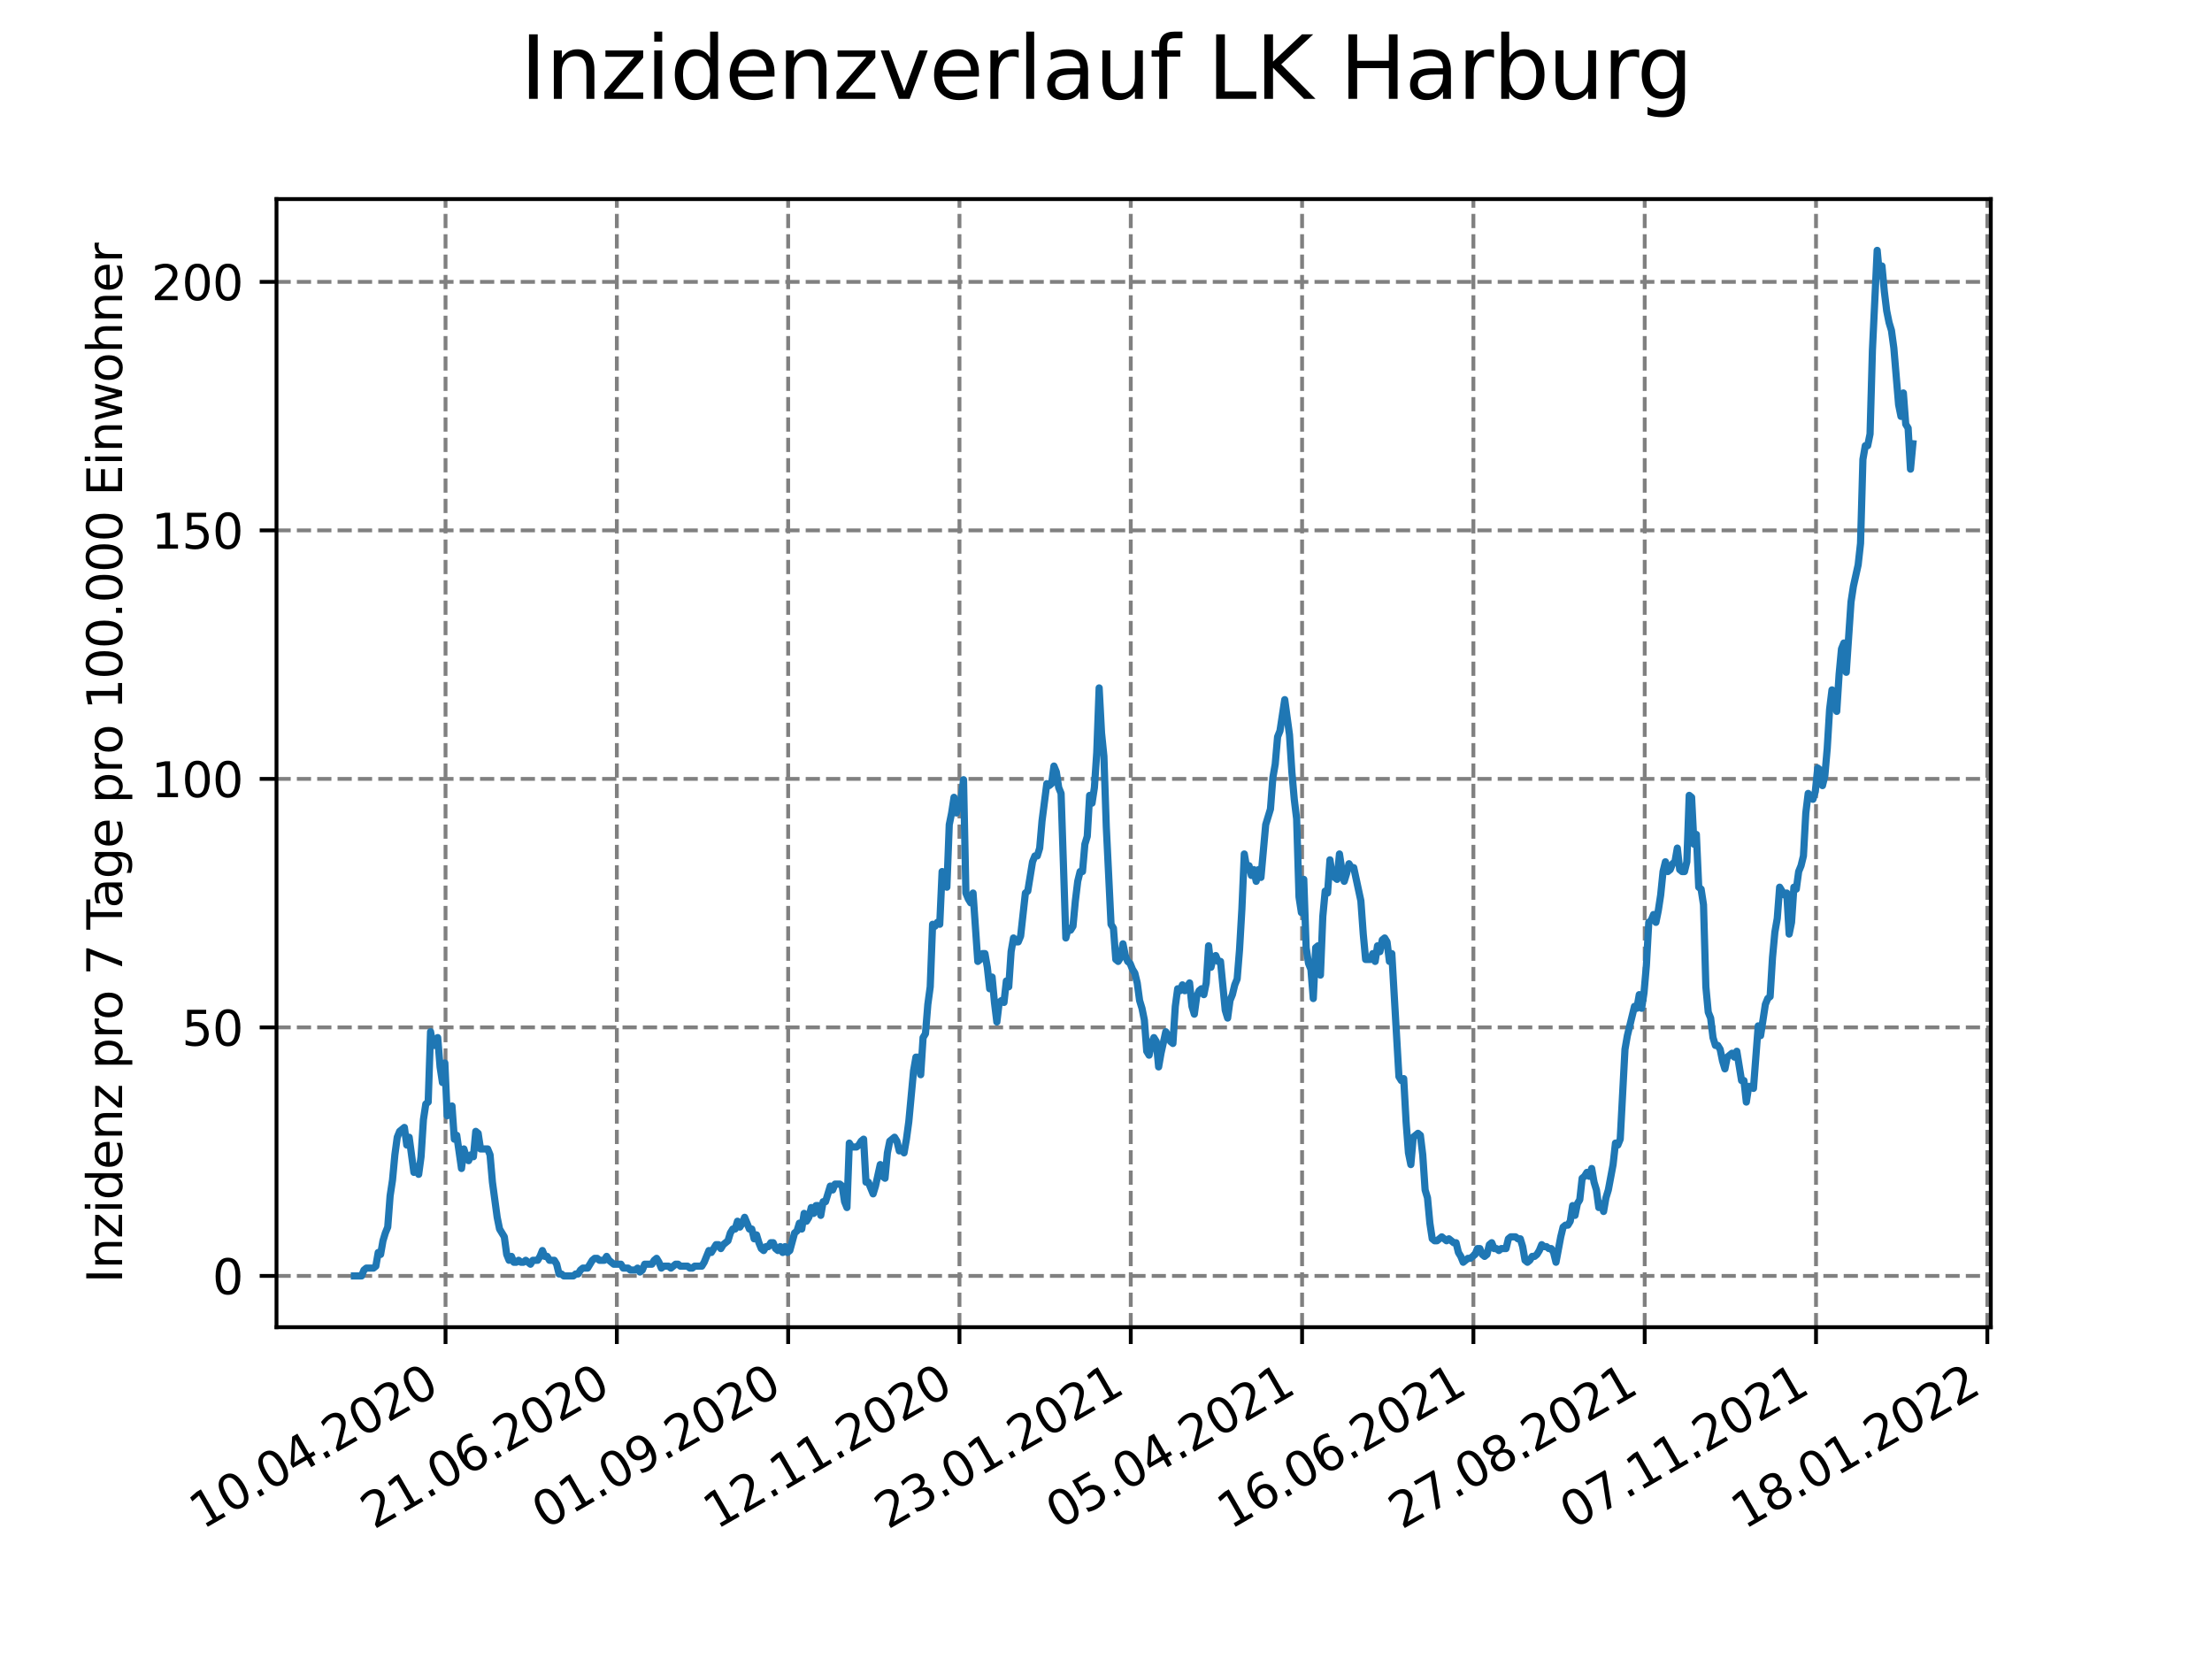 <?xml version="1.0" encoding="utf-8" standalone="no"?>
<!DOCTYPE svg PUBLIC "-//W3C//DTD SVG 1.1//EN"
  "http://www.w3.org/Graphics/SVG/1.1/DTD/svg11.dtd">
<svg xmlns:xlink="http://www.w3.org/1999/xlink" width="460.8pt" height="345.6pt" viewBox="0 0 460.8 345.6" xmlns="http://www.w3.org/2000/svg" version="1.1">
 <defs>
  <style type="text/css">*{stroke-linejoin: round; stroke-linecap: butt}</style>
 </defs>
 <g id="figure_1">
  <g id="patch_1">
   <path d="M 0 345.6 
L 460.8 345.6 
L 460.8 0 
L 0 0 
z
" style="fill: #ffffff"/>
  </g>
  <g id="axes_1">
   <g id="patch_2">
    <path d="M 57.6 276.48 
L 414.72 276.48 
L 414.72 41.472 
L 57.6 41.472 
z
" style="fill: #ffffff"/>
   </g>
   <g id="matplotlib.axis_1">
    <g id="xtick_1">
     <g id="line2d_1">
      <path d="M 92.812 276.48 
L 92.812 41.472 
" clip-path="url(#p58eac30100)" style="fill: none; stroke-dasharray: 2.96,1.28; stroke-dashoffset: 0; stroke: #808080; stroke-width: 0.8"/>
     </g>
     <g id="line2d_2">
      <defs>
       <path id="m86fe690534" d="M 0 0 
L 0 3.5 
" style="stroke: #000000; stroke-width: 0.8"/>
      </defs>
      <g>
       <use xlink:href="#m86fe690534" x="92.812" y="276.48" style="stroke: #000000; stroke-width: 0.8"/>
      </g>
     </g>
     <g id="text_1">
      <!-- 10.04.2020 -->
      <g transform="translate(42.187 318.689)rotate(-30)scale(0.1 -0.1)">
       <defs>
        <path id="DejaVuSans-31" d="M 794 531 
L 1825 531 
L 1825 4091 
L 703 3866 
L 703 4441 
L 1819 4666 
L 2450 4666 
L 2450 531 
L 3481 531 
L 3481 0 
L 794 0 
L 794 531 
z
" transform="scale(0.016)"/>
        <path id="DejaVuSans-30" d="M 2034 4250 
Q 1547 4250 1301 3770 
Q 1056 3291 1056 2328 
Q 1056 1369 1301 889 
Q 1547 409 2034 409 
Q 2525 409 2770 889 
Q 3016 1369 3016 2328 
Q 3016 3291 2770 3770 
Q 2525 4250 2034 4250 
z
M 2034 4750 
Q 2819 4750 3233 4129 
Q 3647 3509 3647 2328 
Q 3647 1150 3233 529 
Q 2819 -91 2034 -91 
Q 1250 -91 836 529 
Q 422 1150 422 2328 
Q 422 3509 836 4129 
Q 1250 4750 2034 4750 
z
" transform="scale(0.016)"/>
        <path id="DejaVuSans-2e" d="M 684 794 
L 1344 794 
L 1344 0 
L 684 0 
L 684 794 
z
" transform="scale(0.016)"/>
        <path id="DejaVuSans-34" d="M 2419 4116 
L 825 1625 
L 2419 1625 
L 2419 4116 
z
M 2253 4666 
L 3047 4666 
L 3047 1625 
L 3713 1625 
L 3713 1100 
L 3047 1100 
L 3047 0 
L 2419 0 
L 2419 1100 
L 313 1100 
L 313 1709 
L 2253 4666 
z
" transform="scale(0.016)"/>
        <path id="DejaVuSans-32" d="M 1228 531 
L 3431 531 
L 3431 0 
L 469 0 
L 469 531 
Q 828 903 1448 1529 
Q 2069 2156 2228 2338 
Q 2531 2678 2651 2914 
Q 2772 3150 2772 3378 
Q 2772 3750 2511 3984 
Q 2250 4219 1831 4219 
Q 1534 4219 1204 4116 
Q 875 4013 500 3803 
L 500 4441 
Q 881 4594 1212 4672 
Q 1544 4750 1819 4750 
Q 2544 4750 2975 4387 
Q 3406 4025 3406 3419 
Q 3406 3131 3298 2873 
Q 3191 2616 2906 2266 
Q 2828 2175 2409 1742 
Q 1991 1309 1228 531 
z
" transform="scale(0.016)"/>
       </defs>
       <use xlink:href="#DejaVuSans-31"/>
       <use xlink:href="#DejaVuSans-30" x="63.623"/>
       <use xlink:href="#DejaVuSans-2e" x="127.246"/>
       <use xlink:href="#DejaVuSans-30" x="159.033"/>
       <use xlink:href="#DejaVuSans-34" x="222.656"/>
       <use xlink:href="#DejaVuSans-2e" x="286.279"/>
       <use xlink:href="#DejaVuSans-32" x="318.066"/>
       <use xlink:href="#DejaVuSans-30" x="381.689"/>
       <use xlink:href="#DejaVuSans-32" x="445.312"/>
       <use xlink:href="#DejaVuSans-30" x="508.936"/>
      </g>
     </g>
    </g>
    <g id="xtick_2">
     <g id="line2d_3">
      <path d="M 128.499 276.48 
L 128.499 41.472 
" clip-path="url(#p58eac30100)" style="fill: none; stroke-dasharray: 2.96,1.28; stroke-dashoffset: 0; stroke: #808080; stroke-width: 0.8"/>
     </g>
     <g id="line2d_4">
      <g>
       <use xlink:href="#m86fe690534" x="128.499" y="276.48" style="stroke: #000000; stroke-width: 0.8"/>
      </g>
     </g>
     <g id="text_2">
      <!-- 21.06.2020 -->
      <g transform="translate(77.874 318.689)rotate(-30)scale(0.1 -0.1)">
       <defs>
        <path id="DejaVuSans-36" d="M 2113 2584 
Q 1688 2584 1439 2293 
Q 1191 2003 1191 1497 
Q 1191 994 1439 701 
Q 1688 409 2113 409 
Q 2538 409 2786 701 
Q 3034 994 3034 1497 
Q 3034 2003 2786 2293 
Q 2538 2584 2113 2584 
z
M 3366 4563 
L 3366 3988 
Q 3128 4100 2886 4159 
Q 2644 4219 2406 4219 
Q 1781 4219 1451 3797 
Q 1122 3375 1075 2522 
Q 1259 2794 1537 2939 
Q 1816 3084 2150 3084 
Q 2853 3084 3261 2657 
Q 3669 2231 3669 1497 
Q 3669 778 3244 343 
Q 2819 -91 2113 -91 
Q 1303 -91 875 529 
Q 447 1150 447 2328 
Q 447 3434 972 4092 
Q 1497 4750 2381 4750 
Q 2619 4750 2861 4703 
Q 3103 4656 3366 4563 
z
" transform="scale(0.016)"/>
       </defs>
       <use xlink:href="#DejaVuSans-32"/>
       <use xlink:href="#DejaVuSans-31" x="63.623"/>
       <use xlink:href="#DejaVuSans-2e" x="127.246"/>
       <use xlink:href="#DejaVuSans-30" x="159.033"/>
       <use xlink:href="#DejaVuSans-36" x="222.656"/>
       <use xlink:href="#DejaVuSans-2e" x="286.279"/>
       <use xlink:href="#DejaVuSans-32" x="318.066"/>
       <use xlink:href="#DejaVuSans-30" x="381.689"/>
       <use xlink:href="#DejaVuSans-32" x="445.312"/>
       <use xlink:href="#DejaVuSans-30" x="508.936"/>
      </g>
     </g>
    </g>
    <g id="xtick_3">
     <g id="line2d_5">
      <path d="M 164.187 276.48 
L 164.187 41.472 
" clip-path="url(#p58eac30100)" style="fill: none; stroke-dasharray: 2.96,1.28; stroke-dashoffset: 0; stroke: #808080; stroke-width: 0.8"/>
     </g>
     <g id="line2d_6">
      <g>
       <use xlink:href="#m86fe690534" x="164.187" y="276.48" style="stroke: #000000; stroke-width: 0.8"/>
      </g>
     </g>
     <g id="text_3">
      <!-- 01.09.2020 -->
      <g transform="translate(113.561 318.689)rotate(-30)scale(0.1 -0.1)">
       <defs>
        <path id="DejaVuSans-39" d="M 703 97 
L 703 672 
Q 941 559 1184 500 
Q 1428 441 1663 441 
Q 2288 441 2617 861 
Q 2947 1281 2994 2138 
Q 2813 1869 2534 1725 
Q 2256 1581 1919 1581 
Q 1219 1581 811 2004 
Q 403 2428 403 3163 
Q 403 3881 828 4315 
Q 1253 4750 1959 4750 
Q 2769 4750 3195 4129 
Q 3622 3509 3622 2328 
Q 3622 1225 3098 567 
Q 2575 -91 1691 -91 
Q 1453 -91 1209 -44 
Q 966 3 703 97 
z
M 1959 2075 
Q 2384 2075 2632 2365 
Q 2881 2656 2881 3163 
Q 2881 3666 2632 3958 
Q 2384 4250 1959 4250 
Q 1534 4250 1286 3958 
Q 1038 3666 1038 3163 
Q 1038 2656 1286 2365 
Q 1534 2075 1959 2075 
z
" transform="scale(0.016)"/>
       </defs>
       <use xlink:href="#DejaVuSans-30"/>
       <use xlink:href="#DejaVuSans-31" x="63.623"/>
       <use xlink:href="#DejaVuSans-2e" x="127.246"/>
       <use xlink:href="#DejaVuSans-30" x="159.033"/>
       <use xlink:href="#DejaVuSans-39" x="222.656"/>
       <use xlink:href="#DejaVuSans-2e" x="286.279"/>
       <use xlink:href="#DejaVuSans-32" x="318.066"/>
       <use xlink:href="#DejaVuSans-30" x="381.689"/>
       <use xlink:href="#DejaVuSans-32" x="445.312"/>
       <use xlink:href="#DejaVuSans-30" x="508.936"/>
      </g>
     </g>
    </g>
    <g id="xtick_4">
     <g id="line2d_7">
      <path d="M 199.874 276.48 
L 199.874 41.472 
" clip-path="url(#p58eac30100)" style="fill: none; stroke-dasharray: 2.96,1.28; stroke-dashoffset: 0; stroke: #808080; stroke-width: 0.8"/>
     </g>
     <g id="line2d_8">
      <g>
       <use xlink:href="#m86fe690534" x="199.874" y="276.48" style="stroke: #000000; stroke-width: 0.8"/>
      </g>
     </g>
     <g id="text_4">
      <!-- 12.11.2020 -->
      <g transform="translate(149.249 318.689)rotate(-30)scale(0.1 -0.1)">
       <use xlink:href="#DejaVuSans-31"/>
       <use xlink:href="#DejaVuSans-32" x="63.623"/>
       <use xlink:href="#DejaVuSans-2e" x="127.246"/>
       <use xlink:href="#DejaVuSans-31" x="159.033"/>
       <use xlink:href="#DejaVuSans-31" x="222.656"/>
       <use xlink:href="#DejaVuSans-2e" x="286.279"/>
       <use xlink:href="#DejaVuSans-32" x="318.066"/>
       <use xlink:href="#DejaVuSans-30" x="381.689"/>
       <use xlink:href="#DejaVuSans-32" x="445.312"/>
       <use xlink:href="#DejaVuSans-30" x="508.936"/>
      </g>
     </g>
    </g>
    <g id="xtick_5">
     <g id="line2d_9">
      <path d="M 235.561 276.48 
L 235.561 41.472 
" clip-path="url(#p58eac30100)" style="fill: none; stroke-dasharray: 2.96,1.28; stroke-dashoffset: 0; stroke: #808080; stroke-width: 0.8"/>
     </g>
     <g id="line2d_10">
      <g>
       <use xlink:href="#m86fe690534" x="235.561" y="276.48" style="stroke: #000000; stroke-width: 0.8"/>
      </g>
     </g>
     <g id="text_5">
      <!-- 23.01.2021 -->
      <g transform="translate(184.936 318.689)rotate(-30)scale(0.1 -0.1)">
       <defs>
        <path id="DejaVuSans-33" d="M 2597 2516 
Q 3050 2419 3304 2112 
Q 3559 1806 3559 1356 
Q 3559 666 3084 287 
Q 2609 -91 1734 -91 
Q 1441 -91 1130 -33 
Q 819 25 488 141 
L 488 750 
Q 750 597 1062 519 
Q 1375 441 1716 441 
Q 2309 441 2620 675 
Q 2931 909 2931 1356 
Q 2931 1769 2642 2001 
Q 2353 2234 1838 2234 
L 1294 2234 
L 1294 2753 
L 1863 2753 
Q 2328 2753 2575 2939 
Q 2822 3125 2822 3475 
Q 2822 3834 2567 4026 
Q 2313 4219 1838 4219 
Q 1578 4219 1281 4162 
Q 984 4106 628 3988 
L 628 4550 
Q 988 4650 1302 4700 
Q 1616 4750 1894 4750 
Q 2613 4750 3031 4423 
Q 3450 4097 3450 3541 
Q 3450 3153 3228 2886 
Q 3006 2619 2597 2516 
z
" transform="scale(0.016)"/>
       </defs>
       <use xlink:href="#DejaVuSans-32"/>
       <use xlink:href="#DejaVuSans-33" x="63.623"/>
       <use xlink:href="#DejaVuSans-2e" x="127.246"/>
       <use xlink:href="#DejaVuSans-30" x="159.033"/>
       <use xlink:href="#DejaVuSans-31" x="222.656"/>
       <use xlink:href="#DejaVuSans-2e" x="286.279"/>
       <use xlink:href="#DejaVuSans-32" x="318.066"/>
       <use xlink:href="#DejaVuSans-30" x="381.689"/>
       <use xlink:href="#DejaVuSans-32" x="445.312"/>
       <use xlink:href="#DejaVuSans-31" x="508.936"/>
      </g>
     </g>
    </g>
    <g id="xtick_6">
     <g id="line2d_11">
      <path d="M 271.248 276.48 
L 271.248 41.472 
" clip-path="url(#p58eac30100)" style="fill: none; stroke-dasharray: 2.96,1.28; stroke-dashoffset: 0; stroke: #808080; stroke-width: 0.8"/>
     </g>
     <g id="line2d_12">
      <g>
       <use xlink:href="#m86fe690534" x="271.248" y="276.48" style="stroke: #000000; stroke-width: 0.8"/>
      </g>
     </g>
     <g id="text_6">
      <!-- 05.04.2021 -->
      <g transform="translate(220.623 318.689)rotate(-30)scale(0.1 -0.1)">
       <defs>
        <path id="DejaVuSans-35" d="M 691 4666 
L 3169 4666 
L 3169 4134 
L 1269 4134 
L 1269 2991 
Q 1406 3038 1543 3061 
Q 1681 3084 1819 3084 
Q 2600 3084 3056 2656 
Q 3513 2228 3513 1497 
Q 3513 744 3044 326 
Q 2575 -91 1722 -91 
Q 1428 -91 1123 -41 
Q 819 9 494 109 
L 494 744 
Q 775 591 1075 516 
Q 1375 441 1709 441 
Q 2250 441 2565 725 
Q 2881 1009 2881 1497 
Q 2881 1984 2565 2268 
Q 2250 2553 1709 2553 
Q 1456 2553 1204 2497 
Q 953 2441 691 2322 
L 691 4666 
z
" transform="scale(0.016)"/>
       </defs>
       <use xlink:href="#DejaVuSans-30"/>
       <use xlink:href="#DejaVuSans-35" x="63.623"/>
       <use xlink:href="#DejaVuSans-2e" x="127.246"/>
       <use xlink:href="#DejaVuSans-30" x="159.033"/>
       <use xlink:href="#DejaVuSans-34" x="222.656"/>
       <use xlink:href="#DejaVuSans-2e" x="286.279"/>
       <use xlink:href="#DejaVuSans-32" x="318.066"/>
       <use xlink:href="#DejaVuSans-30" x="381.689"/>
       <use xlink:href="#DejaVuSans-32" x="445.312"/>
       <use xlink:href="#DejaVuSans-31" x="508.936"/>
      </g>
     </g>
    </g>
    <g id="xtick_7">
     <g id="line2d_13">
      <path d="M 306.936 276.48 
L 306.936 41.472 
" clip-path="url(#p58eac30100)" style="fill: none; stroke-dasharray: 2.96,1.28; stroke-dashoffset: 0; stroke: #808080; stroke-width: 0.8"/>
     </g>
     <g id="line2d_14">
      <g>
       <use xlink:href="#m86fe690534" x="306.936" y="276.48" style="stroke: #000000; stroke-width: 0.8"/>
      </g>
     </g>
     <g id="text_7">
      <!-- 16.06.2021 -->
      <g transform="translate(256.31 318.689)rotate(-30)scale(0.1 -0.1)">
       <use xlink:href="#DejaVuSans-31"/>
       <use xlink:href="#DejaVuSans-36" x="63.623"/>
       <use xlink:href="#DejaVuSans-2e" x="127.246"/>
       <use xlink:href="#DejaVuSans-30" x="159.033"/>
       <use xlink:href="#DejaVuSans-36" x="222.656"/>
       <use xlink:href="#DejaVuSans-2e" x="286.279"/>
       <use xlink:href="#DejaVuSans-32" x="318.066"/>
       <use xlink:href="#DejaVuSans-30" x="381.689"/>
       <use xlink:href="#DejaVuSans-32" x="445.312"/>
       <use xlink:href="#DejaVuSans-31" x="508.936"/>
      </g>
     </g>
    </g>
    <g id="xtick_8">
     <g id="line2d_15">
      <path d="M 342.623 276.48 
L 342.623 41.472 
" clip-path="url(#p58eac30100)" style="fill: none; stroke-dasharray: 2.96,1.28; stroke-dashoffset: 0; stroke: #808080; stroke-width: 0.8"/>
     </g>
     <g id="line2d_16">
      <g>
       <use xlink:href="#m86fe690534" x="342.623" y="276.48" style="stroke: #000000; stroke-width: 0.8"/>
      </g>
     </g>
     <g id="text_8">
      <!-- 27.08.2021 -->
      <g transform="translate(291.998 318.689)rotate(-30)scale(0.1 -0.1)">
       <defs>
        <path id="DejaVuSans-37" d="M 525 4666 
L 3525 4666 
L 3525 4397 
L 1831 0 
L 1172 0 
L 2766 4134 
L 525 4134 
L 525 4666 
z
" transform="scale(0.016)"/>
        <path id="DejaVuSans-38" d="M 2034 2216 
Q 1584 2216 1326 1975 
Q 1069 1734 1069 1313 
Q 1069 891 1326 650 
Q 1584 409 2034 409 
Q 2484 409 2743 651 
Q 3003 894 3003 1313 
Q 3003 1734 2745 1975 
Q 2488 2216 2034 2216 
z
M 1403 2484 
Q 997 2584 770 2862 
Q 544 3141 544 3541 
Q 544 4100 942 4425 
Q 1341 4750 2034 4750 
Q 2731 4750 3128 4425 
Q 3525 4100 3525 3541 
Q 3525 3141 3298 2862 
Q 3072 2584 2669 2484 
Q 3125 2378 3379 2068 
Q 3634 1759 3634 1313 
Q 3634 634 3220 271 
Q 2806 -91 2034 -91 
Q 1263 -91 848 271 
Q 434 634 434 1313 
Q 434 1759 690 2068 
Q 947 2378 1403 2484 
z
M 1172 3481 
Q 1172 3119 1398 2916 
Q 1625 2713 2034 2713 
Q 2441 2713 2670 2916 
Q 2900 3119 2900 3481 
Q 2900 3844 2670 4047 
Q 2441 4250 2034 4250 
Q 1625 4250 1398 4047 
Q 1172 3844 1172 3481 
z
" transform="scale(0.016)"/>
       </defs>
       <use xlink:href="#DejaVuSans-32"/>
       <use xlink:href="#DejaVuSans-37" x="63.623"/>
       <use xlink:href="#DejaVuSans-2e" x="127.246"/>
       <use xlink:href="#DejaVuSans-30" x="159.033"/>
       <use xlink:href="#DejaVuSans-38" x="222.656"/>
       <use xlink:href="#DejaVuSans-2e" x="286.279"/>
       <use xlink:href="#DejaVuSans-32" x="318.066"/>
       <use xlink:href="#DejaVuSans-30" x="381.689"/>
       <use xlink:href="#DejaVuSans-32" x="445.312"/>
       <use xlink:href="#DejaVuSans-31" x="508.936"/>
      </g>
     </g>
    </g>
    <g id="xtick_9">
     <g id="line2d_17">
      <path d="M 378.31 276.48 
L 378.31 41.472 
" clip-path="url(#p58eac30100)" style="fill: none; stroke-dasharray: 2.96,1.28; stroke-dashoffset: 0; stroke: #808080; stroke-width: 0.8"/>
     </g>
     <g id="line2d_18">
      <g>
       <use xlink:href="#m86fe690534" x="378.31" y="276.48" style="stroke: #000000; stroke-width: 0.8"/>
      </g>
     </g>
     <g id="text_9">
      <!-- 07.11.2021 -->
      <g transform="translate(327.685 318.689)rotate(-30)scale(0.1 -0.1)">
       <use xlink:href="#DejaVuSans-30"/>
       <use xlink:href="#DejaVuSans-37" x="63.623"/>
       <use xlink:href="#DejaVuSans-2e" x="127.246"/>
       <use xlink:href="#DejaVuSans-31" x="159.033"/>
       <use xlink:href="#DejaVuSans-31" x="222.656"/>
       <use xlink:href="#DejaVuSans-2e" x="286.279"/>
       <use xlink:href="#DejaVuSans-32" x="318.066"/>
       <use xlink:href="#DejaVuSans-30" x="381.689"/>
       <use xlink:href="#DejaVuSans-32" x="445.312"/>
       <use xlink:href="#DejaVuSans-31" x="508.936"/>
      </g>
     </g>
    </g>
    <g id="xtick_10">
     <g id="line2d_19">
      <path d="M 413.997 276.48 
L 413.997 41.472 
" clip-path="url(#p58eac30100)" style="fill: none; stroke-dasharray: 2.96,1.28; stroke-dashoffset: 0; stroke: #808080; stroke-width: 0.8"/>
     </g>
     <g id="line2d_20">
      <g>
       <use xlink:href="#m86fe690534" x="413.997" y="276.48" style="stroke: #000000; stroke-width: 0.8"/>
      </g>
     </g>
     <g id="text_10">
      <!-- 18.01.2022 -->
      <g transform="translate(363.372 318.689)rotate(-30)scale(0.1 -0.1)">
       <use xlink:href="#DejaVuSans-31"/>
       <use xlink:href="#DejaVuSans-38" x="63.623"/>
       <use xlink:href="#DejaVuSans-2e" x="127.246"/>
       <use xlink:href="#DejaVuSans-30" x="159.033"/>
       <use xlink:href="#DejaVuSans-31" x="222.656"/>
       <use xlink:href="#DejaVuSans-2e" x="286.279"/>
       <use xlink:href="#DejaVuSans-32" x="318.066"/>
       <use xlink:href="#DejaVuSans-30" x="381.689"/>
       <use xlink:href="#DejaVuSans-32" x="445.312"/>
       <use xlink:href="#DejaVuSans-32" x="508.936"/>
      </g>
     </g>
    </g>
   </g>
   <g id="matplotlib.axis_2">
    <g id="ytick_1">
     <g id="line2d_21">
      <path d="M 57.6 265.798 
L 414.72 265.798 
" clip-path="url(#p58eac30100)" style="fill: none; stroke-dasharray: 2.96,1.28; stroke-dashoffset: 0; stroke: #808080; stroke-width: 0.8"/>
     </g>
     <g id="line2d_22">
      <defs>
       <path id="m2e4338521b" d="M 0 0 
L -3.5 0 
" style="stroke: #000000; stroke-width: 0.8"/>
      </defs>
      <g>
       <use xlink:href="#m2e4338521b" x="57.6" y="265.798" style="stroke: #000000; stroke-width: 0.8"/>
      </g>
     </g>
     <g id="text_11">
      <!-- 0 -->
      <g transform="translate(44.237 269.597)scale(0.1 -0.1)">
       <use xlink:href="#DejaVuSans-30"/>
      </g>
     </g>
    </g>
    <g id="ytick_2">
     <g id="line2d_23">
      <path d="M 57.6 214.029 
L 414.72 214.029 
" clip-path="url(#p58eac30100)" style="fill: none; stroke-dasharray: 2.96,1.28; stroke-dashoffset: 0; stroke: #808080; stroke-width: 0.8"/>
     </g>
     <g id="line2d_24">
      <g>
       <use xlink:href="#m2e4338521b" x="57.6" y="214.029" style="stroke: #000000; stroke-width: 0.8"/>
      </g>
     </g>
     <g id="text_12">
      <!-- 50 -->
      <g transform="translate(37.875 217.828)scale(0.1 -0.1)">
       <use xlink:href="#DejaVuSans-35"/>
       <use xlink:href="#DejaVuSans-30" x="63.623"/>
      </g>
     </g>
    </g>
    <g id="ytick_3">
     <g id="line2d_25">
      <path d="M 57.6 162.26 
L 414.72 162.26 
" clip-path="url(#p58eac30100)" style="fill: none; stroke-dasharray: 2.96,1.28; stroke-dashoffset: 0; stroke: #808080; stroke-width: 0.8"/>
     </g>
     <g id="line2d_26">
      <g>
       <use xlink:href="#m2e4338521b" x="57.6" y="162.26" style="stroke: #000000; stroke-width: 0.8"/>
      </g>
     </g>
     <g id="text_13">
      <!-- 100 -->
      <g transform="translate(31.512 166.059)scale(0.1 -0.1)">
       <use xlink:href="#DejaVuSans-31"/>
       <use xlink:href="#DejaVuSans-30" x="63.623"/>
       <use xlink:href="#DejaVuSans-30" x="127.246"/>
      </g>
     </g>
    </g>
    <g id="ytick_4">
     <g id="line2d_27">
      <path d="M 57.6 110.49 
L 414.72 110.49 
" clip-path="url(#p58eac30100)" style="fill: none; stroke-dasharray: 2.96,1.28; stroke-dashoffset: 0; stroke: #808080; stroke-width: 0.8"/>
     </g>
     <g id="line2d_28">
      <g>
       <use xlink:href="#m2e4338521b" x="57.6" y="110.49" style="stroke: #000000; stroke-width: 0.8"/>
      </g>
     </g>
     <g id="text_14">
      <!-- 150 -->
      <g transform="translate(31.512 114.29)scale(0.1 -0.1)">
       <use xlink:href="#DejaVuSans-31"/>
       <use xlink:href="#DejaVuSans-35" x="63.623"/>
       <use xlink:href="#DejaVuSans-30" x="127.246"/>
      </g>
     </g>
    </g>
    <g id="ytick_5">
     <g id="line2d_29">
      <path d="M 57.6 58.721 
L 414.72 58.721 
" clip-path="url(#p58eac30100)" style="fill: none; stroke-dasharray: 2.96,1.28; stroke-dashoffset: 0; stroke: #808080; stroke-width: 0.8"/>
     </g>
     <g id="line2d_30">
      <g>
       <use xlink:href="#m2e4338521b" x="57.6" y="58.721" style="stroke: #000000; stroke-width: 0.8"/>
      </g>
     </g>
     <g id="text_15">
      <!-- 200 -->
      <g transform="translate(31.512 62.521)scale(0.1 -0.1)">
       <use xlink:href="#DejaVuSans-32"/>
       <use xlink:href="#DejaVuSans-30" x="63.623"/>
       <use xlink:href="#DejaVuSans-30" x="127.246"/>
      </g>
     </g>
    </g>
    <g id="text_16">
     <!-- Inzidenz pro 7 Tage pro 100.000 Einwohner -->
     <g transform="translate(25.433 267.301)rotate(-90)scale(0.1 -0.1)">
      <defs>
       <path id="DejaVuSans-49" d="M 628 4666 
L 1259 4666 
L 1259 0 
L 628 0 
L 628 4666 
z
" transform="scale(0.016)"/>
       <path id="DejaVuSans-6e" d="M 3513 2113 
L 3513 0 
L 2938 0 
L 2938 2094 
Q 2938 2591 2744 2837 
Q 2550 3084 2163 3084 
Q 1697 3084 1428 2787 
Q 1159 2491 1159 1978 
L 1159 0 
L 581 0 
L 581 3500 
L 1159 3500 
L 1159 2956 
Q 1366 3272 1645 3428 
Q 1925 3584 2291 3584 
Q 2894 3584 3203 3211 
Q 3513 2838 3513 2113 
z
" transform="scale(0.016)"/>
       <path id="DejaVuSans-7a" d="M 353 3500 
L 3084 3500 
L 3084 2975 
L 922 459 
L 3084 459 
L 3084 0 
L 275 0 
L 275 525 
L 2438 3041 
L 353 3041 
L 353 3500 
z
" transform="scale(0.016)"/>
       <path id="DejaVuSans-69" d="M 603 3500 
L 1178 3500 
L 1178 0 
L 603 0 
L 603 3500 
z
M 603 4863 
L 1178 4863 
L 1178 4134 
L 603 4134 
L 603 4863 
z
" transform="scale(0.016)"/>
       <path id="DejaVuSans-64" d="M 2906 2969 
L 2906 4863 
L 3481 4863 
L 3481 0 
L 2906 0 
L 2906 525 
Q 2725 213 2448 61 
Q 2172 -91 1784 -91 
Q 1150 -91 751 415 
Q 353 922 353 1747 
Q 353 2572 751 3078 
Q 1150 3584 1784 3584 
Q 2172 3584 2448 3432 
Q 2725 3281 2906 2969 
z
M 947 1747 
Q 947 1113 1208 752 
Q 1469 391 1925 391 
Q 2381 391 2643 752 
Q 2906 1113 2906 1747 
Q 2906 2381 2643 2742 
Q 2381 3103 1925 3103 
Q 1469 3103 1208 2742 
Q 947 2381 947 1747 
z
" transform="scale(0.016)"/>
       <path id="DejaVuSans-65" d="M 3597 1894 
L 3597 1613 
L 953 1613 
Q 991 1019 1311 708 
Q 1631 397 2203 397 
Q 2534 397 2845 478 
Q 3156 559 3463 722 
L 3463 178 
Q 3153 47 2828 -22 
Q 2503 -91 2169 -91 
Q 1331 -91 842 396 
Q 353 884 353 1716 
Q 353 2575 817 3079 
Q 1281 3584 2069 3584 
Q 2775 3584 3186 3129 
Q 3597 2675 3597 1894 
z
M 3022 2063 
Q 3016 2534 2758 2815 
Q 2500 3097 2075 3097 
Q 1594 3097 1305 2825 
Q 1016 2553 972 2059 
L 3022 2063 
z
" transform="scale(0.016)"/>
       <path id="DejaVuSans-20" transform="scale(0.016)"/>
       <path id="DejaVuSans-70" d="M 1159 525 
L 1159 -1331 
L 581 -1331 
L 581 3500 
L 1159 3500 
L 1159 2969 
Q 1341 3281 1617 3432 
Q 1894 3584 2278 3584 
Q 2916 3584 3314 3078 
Q 3713 2572 3713 1747 
Q 3713 922 3314 415 
Q 2916 -91 2278 -91 
Q 1894 -91 1617 61 
Q 1341 213 1159 525 
z
M 3116 1747 
Q 3116 2381 2855 2742 
Q 2594 3103 2138 3103 
Q 1681 3103 1420 2742 
Q 1159 2381 1159 1747 
Q 1159 1113 1420 752 
Q 1681 391 2138 391 
Q 2594 391 2855 752 
Q 3116 1113 3116 1747 
z
" transform="scale(0.016)"/>
       <path id="DejaVuSans-72" d="M 2631 2963 
Q 2534 3019 2420 3045 
Q 2306 3072 2169 3072 
Q 1681 3072 1420 2755 
Q 1159 2438 1159 1844 
L 1159 0 
L 581 0 
L 581 3500 
L 1159 3500 
L 1159 2956 
Q 1341 3275 1631 3429 
Q 1922 3584 2338 3584 
Q 2397 3584 2469 3576 
Q 2541 3569 2628 3553 
L 2631 2963 
z
" transform="scale(0.016)"/>
       <path id="DejaVuSans-6f" d="M 1959 3097 
Q 1497 3097 1228 2736 
Q 959 2375 959 1747 
Q 959 1119 1226 758 
Q 1494 397 1959 397 
Q 2419 397 2687 759 
Q 2956 1122 2956 1747 
Q 2956 2369 2687 2733 
Q 2419 3097 1959 3097 
z
M 1959 3584 
Q 2709 3584 3137 3096 
Q 3566 2609 3566 1747 
Q 3566 888 3137 398 
Q 2709 -91 1959 -91 
Q 1206 -91 779 398 
Q 353 888 353 1747 
Q 353 2609 779 3096 
Q 1206 3584 1959 3584 
z
" transform="scale(0.016)"/>
       <path id="DejaVuSans-54" d="M -19 4666 
L 3928 4666 
L 3928 4134 
L 2272 4134 
L 2272 0 
L 1638 0 
L 1638 4134 
L -19 4134 
L -19 4666 
z
" transform="scale(0.016)"/>
       <path id="DejaVuSans-61" d="M 2194 1759 
Q 1497 1759 1228 1600 
Q 959 1441 959 1056 
Q 959 750 1161 570 
Q 1363 391 1709 391 
Q 2188 391 2477 730 
Q 2766 1069 2766 1631 
L 2766 1759 
L 2194 1759 
z
M 3341 1997 
L 3341 0 
L 2766 0 
L 2766 531 
Q 2569 213 2275 61 
Q 1981 -91 1556 -91 
Q 1019 -91 701 211 
Q 384 513 384 1019 
Q 384 1609 779 1909 
Q 1175 2209 1959 2209 
L 2766 2209 
L 2766 2266 
Q 2766 2663 2505 2880 
Q 2244 3097 1772 3097 
Q 1472 3097 1187 3025 
Q 903 2953 641 2809 
L 641 3341 
Q 956 3463 1253 3523 
Q 1550 3584 1831 3584 
Q 2591 3584 2966 3190 
Q 3341 2797 3341 1997 
z
" transform="scale(0.016)"/>
       <path id="DejaVuSans-67" d="M 2906 1791 
Q 2906 2416 2648 2759 
Q 2391 3103 1925 3103 
Q 1463 3103 1205 2759 
Q 947 2416 947 1791 
Q 947 1169 1205 825 
Q 1463 481 1925 481 
Q 2391 481 2648 825 
Q 2906 1169 2906 1791 
z
M 3481 434 
Q 3481 -459 3084 -895 
Q 2688 -1331 1869 -1331 
Q 1566 -1331 1297 -1286 
Q 1028 -1241 775 -1147 
L 775 -588 
Q 1028 -725 1275 -790 
Q 1522 -856 1778 -856 
Q 2344 -856 2625 -561 
Q 2906 -266 2906 331 
L 2906 616 
Q 2728 306 2450 153 
Q 2172 0 1784 0 
Q 1141 0 747 490 
Q 353 981 353 1791 
Q 353 2603 747 3093 
Q 1141 3584 1784 3584 
Q 2172 3584 2450 3431 
Q 2728 3278 2906 2969 
L 2906 3500 
L 3481 3500 
L 3481 434 
z
" transform="scale(0.016)"/>
       <path id="DejaVuSans-45" d="M 628 4666 
L 3578 4666 
L 3578 4134 
L 1259 4134 
L 1259 2753 
L 3481 2753 
L 3481 2222 
L 1259 2222 
L 1259 531 
L 3634 531 
L 3634 0 
L 628 0 
L 628 4666 
z
" transform="scale(0.016)"/>
       <path id="DejaVuSans-77" d="M 269 3500 
L 844 3500 
L 1563 769 
L 2278 3500 
L 2956 3500 
L 3675 769 
L 4391 3500 
L 4966 3500 
L 4050 0 
L 3372 0 
L 2619 2869 
L 1863 0 
L 1184 0 
L 269 3500 
z
" transform="scale(0.016)"/>
       <path id="DejaVuSans-68" d="M 3513 2113 
L 3513 0 
L 2938 0 
L 2938 2094 
Q 2938 2591 2744 2837 
Q 2550 3084 2163 3084 
Q 1697 3084 1428 2787 
Q 1159 2491 1159 1978 
L 1159 0 
L 581 0 
L 581 4863 
L 1159 4863 
L 1159 2956 
Q 1366 3272 1645 3428 
Q 1925 3584 2291 3584 
Q 2894 3584 3203 3211 
Q 3513 2838 3513 2113 
z
" transform="scale(0.016)"/>
      </defs>
      <use xlink:href="#DejaVuSans-49"/>
      <use xlink:href="#DejaVuSans-6e" x="29.492"/>
      <use xlink:href="#DejaVuSans-7a" x="92.871"/>
      <use xlink:href="#DejaVuSans-69" x="145.361"/>
      <use xlink:href="#DejaVuSans-64" x="173.145"/>
      <use xlink:href="#DejaVuSans-65" x="236.621"/>
      <use xlink:href="#DejaVuSans-6e" x="298.145"/>
      <use xlink:href="#DejaVuSans-7a" x="361.523"/>
      <use xlink:href="#DejaVuSans-20" x="414.014"/>
      <use xlink:href="#DejaVuSans-70" x="445.801"/>
      <use xlink:href="#DejaVuSans-72" x="509.277"/>
      <use xlink:href="#DejaVuSans-6f" x="548.141"/>
      <use xlink:href="#DejaVuSans-20" x="609.322"/>
      <use xlink:href="#DejaVuSans-37" x="641.109"/>
      <use xlink:href="#DejaVuSans-20" x="704.732"/>
      <use xlink:href="#DejaVuSans-54" x="736.52"/>
      <use xlink:href="#DejaVuSans-61" x="781.104"/>
      <use xlink:href="#DejaVuSans-67" x="842.383"/>
      <use xlink:href="#DejaVuSans-65" x="905.859"/>
      <use xlink:href="#DejaVuSans-20" x="967.383"/>
      <use xlink:href="#DejaVuSans-70" x="999.17"/>
      <use xlink:href="#DejaVuSans-72" x="1062.646"/>
      <use xlink:href="#DejaVuSans-6f" x="1101.51"/>
      <use xlink:href="#DejaVuSans-20" x="1162.691"/>
      <use xlink:href="#DejaVuSans-31" x="1194.479"/>
      <use xlink:href="#DejaVuSans-30" x="1258.102"/>
      <use xlink:href="#DejaVuSans-30" x="1321.725"/>
      <use xlink:href="#DejaVuSans-2e" x="1385.348"/>
      <use xlink:href="#DejaVuSans-30" x="1417.135"/>
      <use xlink:href="#DejaVuSans-30" x="1480.758"/>
      <use xlink:href="#DejaVuSans-30" x="1544.381"/>
      <use xlink:href="#DejaVuSans-20" x="1608.004"/>
      <use xlink:href="#DejaVuSans-45" x="1639.791"/>
      <use xlink:href="#DejaVuSans-69" x="1702.975"/>
      <use xlink:href="#DejaVuSans-6e" x="1730.758"/>
      <use xlink:href="#DejaVuSans-77" x="1794.137"/>
      <use xlink:href="#DejaVuSans-6f" x="1875.924"/>
      <use xlink:href="#DejaVuSans-68" x="1937.105"/>
      <use xlink:href="#DejaVuSans-6e" x="2000.484"/>
      <use xlink:href="#DejaVuSans-65" x="2063.863"/>
      <use xlink:href="#DejaVuSans-72" x="2125.387"/>
     </g>
    </g>
   </g>
   <g id="line2d_31">
    <path d="M 73.833 265.798 
L 75.32 265.798 
L 75.815 264.577 
L 76.311 264.17 
L 77.798 264.17 
L 78.294 263.763 
L 78.789 260.915 
L 79.285 261.321 
L 79.781 258.473 
L 80.276 256.845 
L 80.772 255.624 
L 81.268 249.113 
L 81.763 245.858 
L 82.259 240.568 
L 82.755 236.905 
L 83.25 235.684 
L 84.241 234.87 
L 84.737 238.533 
L 85.233 236.905 
L 86.224 244.23 
L 86.72 243.009 
L 87.215 244.637 
L 87.711 240.974 
L 88.207 233.243 
L 88.702 229.987 
L 89.198 229.58 
L 89.694 214.93 
L 90.189 217.779 
L 90.685 217.779 
L 91.181 216.151 
L 91.676 222.255 
L 92.172 225.511 
L 92.668 221.441 
L 93.163 232.429 
L 93.659 231.208 
L 94.155 230.394 
L 94.65 237.312 
L 95.146 236.498 
L 96.137 243.416 
L 96.633 239.347 
L 97.129 240.974 
L 97.624 241.788 
L 98.12 240.568 
L 98.616 240.974 
L 99.111 235.684 
L 99.607 236.091 
L 100.102 239.347 
L 101.589 239.347 
L 102.085 240.568 
L 102.581 246.265 
L 103.572 253.59 
L 104.068 256.031 
L 105.059 257.659 
L 105.555 261.321 
L 106.05 262.542 
L 106.546 261.728 
L 107.042 262.949 
L 107.537 262.949 
L 108.033 262.542 
L 108.529 262.949 
L 109.024 262.949 
L 109.52 262.542 
L 110.511 263.356 
L 111.007 262.542 
L 111.998 262.542 
L 112.494 261.728 
L 112.99 260.508 
L 113.485 261.728 
L 113.981 261.728 
L 114.477 262.542 
L 115.468 262.542 
L 115.963 263.356 
L 116.459 265.391 
L 116.955 265.391 
L 117.45 265.798 
L 119.433 265.798 
L 119.929 265.391 
L 120.424 265.391 
L 120.92 264.577 
L 121.416 264.17 
L 122.407 264.17 
L 123.398 262.542 
L 123.894 262.135 
L 124.39 262.135 
L 124.885 262.542 
L 125.877 262.542 
L 126.372 261.728 
L 126.868 262.542 
L 127.859 263.356 
L 129.346 263.356 
L 129.842 264.17 
L 130.833 264.17 
L 131.329 264.577 
L 132.32 264.577 
L 132.816 264.17 
L 133.311 264.984 
L 133.807 264.577 
L 134.303 263.356 
L 135.79 263.356 
L 136.285 262.542 
L 136.781 262.135 
L 137.277 262.949 
L 137.772 264.17 
L 138.268 263.763 
L 139.259 263.763 
L 139.755 264.17 
L 140.746 263.356 
L 141.242 263.356 
L 141.738 263.763 
L 143.225 263.763 
L 143.72 264.17 
L 144.216 264.17 
L 144.712 263.763 
L 146.198 263.763 
L 146.694 262.949 
L 147.685 260.508 
L 148.181 260.915 
L 149.172 259.287 
L 149.668 259.287 
L 150.164 260.101 
L 150.659 259.287 
L 151.651 258.473 
L 152.146 256.845 
L 152.642 256.031 
L 153.138 256.031 
L 153.633 254.403 
L 154.129 255.624 
L 154.625 254.81 
L 155.12 253.59 
L 156.112 256.031 
L 156.607 256.031 
L 157.103 258.066 
L 157.599 257.252 
L 158.094 258.88 
L 158.59 260.101 
L 159.086 260.508 
L 159.581 259.694 
L 160.077 259.694 
L 160.572 258.88 
L 161.068 258.88 
L 161.564 260.101 
L 162.059 260.508 
L 162.555 259.694 
L 163.051 260.915 
L 163.546 259.694 
L 164.042 260.915 
L 164.538 260.508 
L 165.529 256.845 
L 166.025 256.438 
L 166.52 254.81 
L 167.016 256.031 
L 167.512 252.776 
L 168.007 254.403 
L 168.503 253.59 
L 168.999 251.555 
L 169.494 252.776 
L 169.99 251.148 
L 170.486 251.148 
L 170.981 253.183 
L 171.477 250.334 
L 171.973 250.334 
L 172.964 247.079 
L 173.46 247.892 
L 173.955 246.672 
L 174.947 246.672 
L 175.442 247.079 
L 175.938 250.334 
L 176.433 251.555 
L 176.929 238.126 
L 177.425 238.94 
L 178.416 238.94 
L 178.912 238.533 
L 179.407 237.719 
L 179.903 237.312 
L 180.399 246.265 
L 180.894 246.265 
L 181.886 248.706 
L 182.381 247.079 
L 183.373 242.602 
L 183.868 245.044 
L 184.364 245.451 
L 184.86 240.161 
L 185.355 237.719 
L 186.347 236.905 
L 186.842 237.719 
L 187.338 239.754 
L 187.834 239.347 
L 188.329 240.161 
L 188.825 237.312 
L 189.321 233.65 
L 190.312 223.069 
L 190.807 220.221 
L 191.303 220.221 
L 191.799 223.883 
L 192.294 216.151 
L 192.79 215.337 
L 193.286 209.233 
L 193.781 205.571 
L 194.277 192.549 
L 194.773 192.956 
L 195.268 192.142 
L 195.764 192.549 
L 196.26 181.561 
L 196.755 182.782 
L 197.251 184.817 
L 197.747 171.795 
L 198.242 169.353 
L 198.738 166.097 
L 199.234 169.353 
L 199.729 167.318 
L 200.225 166.504 
L 200.721 162.435 
L 201.216 186.038 
L 201.712 187.258 
L 202.208 188.072 
L 202.703 186.038 
L 203.695 200.28 
L 204.19 199.873 
L 204.686 198.653 
L 205.182 198.653 
L 205.677 201.501 
L 206.173 205.978 
L 206.668 203.536 
L 207.164 208.826 
L 207.66 212.896 
L 208.155 208.826 
L 208.651 208.419 
L 209.147 208.826 
L 209.642 204.35 
L 210.138 205.571 
L 210.634 198.246 
L 211.129 195.397 
L 211.625 196.211 
L 212.121 196.211 
L 212.616 194.99 
L 213.608 186.038 
L 214.103 185.631 
L 215.095 179.526 
L 215.59 178.306 
L 216.086 178.306 
L 216.582 176.678 
L 217.077 170.981 
L 218.069 163.249 
L 218.564 163.656 
L 219.06 163.249 
L 219.556 159.586 
L 220.051 160.807 
L 220.547 164.063 
L 221.042 165.284 
L 222.034 195.397 
L 222.529 193.362 
L 223.025 193.769 
L 223.521 192.956 
L 224.016 187.665 
L 224.512 183.596 
L 225.008 181.561 
L 225.503 181.561 
L 225.999 175.864 
L 226.495 174.236 
L 226.99 165.691 
L 227.486 167.318 
L 227.982 164.063 
L 228.477 156.738 
L 228.973 143.309 
L 229.469 152.668 
L 229.964 157.552 
L 230.46 172.202 
L 231.451 192.549 
L 231.947 193.362 
L 232.443 199.873 
L 232.938 200.28 
L 233.434 199.467 
L 233.93 196.618 
L 234.425 199.06 
L 234.921 200.28 
L 235.417 200.687 
L 235.912 201.908 
L 236.408 202.722 
L 236.903 204.757 
L 237.399 208.419 
L 237.895 210.047 
L 238.39 212.489 
L 238.886 219 
L 239.382 219.814 
L 239.877 217.372 
L 240.373 216.151 
L 240.869 216.965 
L 241.364 222.255 
L 241.86 219.407 
L 242.851 214.93 
L 243.347 215.744 
L 243.843 216.965 
L 244.338 217.372 
L 244.834 209.64 
L 245.33 205.978 
L 245.825 206.385 
L 246.321 205.164 
L 246.817 206.385 
L 247.808 204.757 
L 248.304 209.64 
L 248.799 211.268 
L 249.295 207.605 
L 249.791 206.385 
L 250.286 205.978 
L 250.782 207.198 
L 251.278 204.757 
L 251.773 197.025 
L 252.269 201.501 
L 252.764 199.467 
L 253.26 199.06 
L 253.756 200.28 
L 254.251 200.28 
L 255.243 210.454 
L 255.738 212.082 
L 256.234 208.419 
L 256.73 207.198 
L 257.225 205.164 
L 257.721 203.943 
L 258.217 197.839 
L 258.712 189.293 
L 259.208 177.899 
L 259.704 180.747 
L 260.199 180.34 
L 260.695 182.375 
L 261.191 181.154 
L 261.686 183.596 
L 262.182 181.154 
L 262.678 182.782 
L 263.669 171.795 
L 264.66 168.539 
L 265.156 162.028 
L 265.652 159.179 
L 266.147 153.482 
L 266.643 152.261 
L 267.634 145.75 
L 268.625 153.075 
L 269.121 160.807 
L 269.617 166.504 
L 270.112 170.574 
L 270.608 186.851 
L 271.104 190.107 
L 271.599 183.189 
L 272.095 197.432 
L 272.591 200.687 
L 273.086 201.908 
L 273.582 208.012 
L 274.078 197.432 
L 274.573 197.025 
L 275.069 203.129 
L 275.565 190.921 
L 276.06 185.631 
L 276.556 186.038 
L 277.052 179.12 
L 277.547 182.375 
L 278.539 183.189 
L 279.034 177.899 
L 279.53 181.154 
L 280.026 183.596 
L 280.521 181.968 
L 281.017 179.933 
L 281.513 180.747 
L 282.008 180.747 
L 283.495 187.665 
L 283.991 194.583 
L 284.486 199.873 
L 285.478 199.873 
L 285.973 198.653 
L 286.469 200.28 
L 286.965 197.025 
L 287.46 198.246 
L 287.956 195.804 
L 288.452 195.397 
L 288.947 196.211 
L 289.443 200.28 
L 289.939 198.653 
L 291.426 224.29 
L 291.921 225.104 
L 292.417 224.697 
L 292.913 233.65 
L 293.408 240.161 
L 293.904 242.602 
L 294.4 236.905 
L 295.391 236.091 
L 295.887 236.498 
L 296.382 240.568 
L 296.878 247.892 
L 297.373 249.52 
L 297.869 254.81 
L 298.365 258.066 
L 298.86 258.473 
L 299.356 258.473 
L 300.347 257.659 
L 301.339 258.473 
L 301.834 258.066 
L 302.826 258.88 
L 303.321 258.88 
L 303.817 260.915 
L 304.313 261.728 
L 304.808 262.949 
L 305.8 262.135 
L 306.295 262.135 
L 307.287 261.321 
L 307.782 260.101 
L 308.278 260.101 
L 308.774 261.321 
L 309.269 261.728 
L 309.765 261.321 
L 310.261 259.287 
L 310.756 258.88 
L 311.252 260.101 
L 311.748 260.101 
L 312.243 260.508 
L 312.739 260.101 
L 313.73 260.101 
L 314.226 258.066 
L 314.721 257.659 
L 315.713 257.659 
L 316.208 258.066 
L 316.704 258.066 
L 317.2 259.694 
L 317.695 262.542 
L 318.191 262.949 
L 318.687 262.542 
L 319.182 261.728 
L 319.678 261.728 
L 320.174 261.321 
L 320.669 260.508 
L 321.165 259.287 
L 321.661 259.694 
L 322.156 259.694 
L 322.652 260.101 
L 323.148 260.101 
L 323.643 260.915 
L 324.139 262.949 
L 325.13 257.659 
L 325.626 255.624 
L 326.122 255.217 
L 326.617 255.217 
L 327.113 254.403 
L 327.608 251.148 
L 328.104 253.183 
L 328.6 250.741 
L 329.095 249.927 
L 329.591 245.451 
L 330.087 245.044 
L 330.582 244.23 
L 331.078 245.044 
L 331.574 243.416 
L 332.069 246.265 
L 332.565 247.892 
L 333.061 251.555 
L 333.556 250.741 
L 334.052 252.369 
L 334.548 249.52 
L 335.043 247.892 
L 336.035 242.602 
L 336.53 238.126 
L 337.026 238.533 
L 337.522 237.312 
L 338.513 218.593 
L 339.009 215.744 
L 340.496 209.64 
L 340.991 210.047 
L 341.487 207.198 
L 341.983 210.047 
L 342.478 206.791 
L 342.974 201.094 
L 343.469 192.142 
L 343.965 191.735 
L 344.461 190.514 
L 344.956 192.142 
L 345.452 189.7 
L 345.948 186.444 
L 346.443 181.561 
L 346.939 179.526 
L 347.435 181.561 
L 347.93 181.154 
L 348.426 179.933 
L 348.922 179.526 
L 349.417 176.678 
L 349.913 181.154 
L 350.409 181.561 
L 350.904 181.561 
L 351.4 179.526 
L 351.896 165.691 
L 352.391 166.097 
L 352.887 175.864 
L 353.383 173.829 
L 353.878 184.817 
L 354.374 185.224 
L 354.87 188.479 
L 355.365 205.571 
L 355.861 210.861 
L 356.357 212.082 
L 356.852 216.151 
L 357.348 217.779 
L 357.843 217.779 
L 358.339 218.593 
L 358.835 221.034 
L 359.33 222.662 
L 359.826 220.221 
L 360.817 219.407 
L 361.313 220.221 
L 361.809 219 
L 362.8 225.104 
L 363.296 225.104 
L 363.791 229.58 
L 364.287 226.325 
L 364.783 226.325 
L 365.278 226.732 
L 366.27 213.709 
L 366.765 215.744 
L 367.757 209.233 
L 368.252 208.012 
L 368.748 207.605 
L 369.244 199.467 
L 369.739 194.176 
L 370.235 191.328 
L 370.731 184.817 
L 371.722 186.444 
L 372.218 186.038 
L 372.713 194.583 
L 373.209 192.142 
L 373.704 184.817 
L 374.2 185.224 
L 374.696 181.561 
L 375.191 180.34 
L 375.687 178.306 
L 376.183 169.353 
L 376.678 165.284 
L 377.174 166.097 
L 377.67 166.504 
L 378.165 164.877 
L 378.661 159.993 
L 379.157 160.4 
L 379.652 163.656 
L 380.148 161.621 
L 380.644 155.924 
L 381.139 147.785 
L 381.635 143.716 
L 382.131 144.937 
L 382.626 148.192 
L 383.122 140.46 
L 383.618 135.17 
L 384.113 133.949 
L 384.609 140.053 
L 385.6 125.403 
L 386.096 122.148 
L 387.087 117.672 
L 387.583 113.195 
L 388.079 95.697 
L 388.574 92.848 
L 389.07 92.848 
L 389.565 90.407 
L 390.061 72.908 
L 391.052 52.154 
L 391.548 57.444 
L 392.044 55.41 
L 392.539 60.7 
L 393.035 64.769 
L 393.531 67.211 
L 394.026 68.839 
L 394.522 72.501 
L 395.513 84.302 
L 396.009 86.744 
L 396.505 81.861 
L 397 88.372 
L 397.496 89.186 
L 397.992 97.731 
L 398.487 92.441 
L 398.487 92.441 
" clip-path="url(#p58eac30100)" style="fill: none; stroke: #1f77b4; stroke-width: 1.5; stroke-linecap: square"/>
   </g>
   <g id="patch_3">
    <path d="M 57.6 276.48 
L 57.6 41.472 
" style="fill: none; stroke: #000000; stroke-width: 0.8; stroke-linejoin: miter; stroke-linecap: square"/>
   </g>
   <g id="patch_4">
    <path d="M 414.72 276.48 
L 414.72 41.472 
" style="fill: none; stroke: #000000; stroke-width: 0.8; stroke-linejoin: miter; stroke-linecap: square"/>
   </g>
   <g id="patch_5">
    <path d="M 57.6 276.48 
L 414.72 276.48 
" style="fill: none; stroke: #000000; stroke-width: 0.8; stroke-linejoin: miter; stroke-linecap: square"/>
   </g>
   <g id="patch_6">
    <path d="M 57.6 41.472 
L 414.72 41.472 
" style="fill: none; stroke: #000000; stroke-width: 0.8; stroke-linejoin: miter; stroke-linecap: square"/>
   </g>
  </g>
  <g id="text_17">
   <!-- Inzidenzverlauf LK Harburg -->
   <g transform="translate(108.392 20.589)scale(0.18 -0.18)">
    <defs>
     <path id="DejaVuSans-76" d="M 191 3500 
L 800 3500 
L 1894 563 
L 2988 3500 
L 3597 3500 
L 2284 0 
L 1503 0 
L 191 3500 
z
" transform="scale(0.016)"/>
     <path id="DejaVuSans-6c" d="M 603 4863 
L 1178 4863 
L 1178 0 
L 603 0 
L 603 4863 
z
" transform="scale(0.016)"/>
     <path id="DejaVuSans-75" d="M 544 1381 
L 544 3500 
L 1119 3500 
L 1119 1403 
Q 1119 906 1312 657 
Q 1506 409 1894 409 
Q 2359 409 2629 706 
Q 2900 1003 2900 1516 
L 2900 3500 
L 3475 3500 
L 3475 0 
L 2900 0 
L 2900 538 
Q 2691 219 2414 64 
Q 2138 -91 1772 -91 
Q 1169 -91 856 284 
Q 544 659 544 1381 
z
M 1991 3584 
L 1991 3584 
z
" transform="scale(0.016)"/>
     <path id="DejaVuSans-66" d="M 2375 4863 
L 2375 4384 
L 1825 4384 
Q 1516 4384 1395 4259 
Q 1275 4134 1275 3809 
L 1275 3500 
L 2222 3500 
L 2222 3053 
L 1275 3053 
L 1275 0 
L 697 0 
L 697 3053 
L 147 3053 
L 147 3500 
L 697 3500 
L 697 3744 
Q 697 4328 969 4595 
Q 1241 4863 1831 4863 
L 2375 4863 
z
" transform="scale(0.016)"/>
     <path id="DejaVuSans-4c" d="M 628 4666 
L 1259 4666 
L 1259 531 
L 3531 531 
L 3531 0 
L 628 0 
L 628 4666 
z
" transform="scale(0.016)"/>
     <path id="DejaVuSans-4b" d="M 628 4666 
L 1259 4666 
L 1259 2694 
L 3353 4666 
L 4166 4666 
L 1850 2491 
L 4331 0 
L 3500 0 
L 1259 2247 
L 1259 0 
L 628 0 
L 628 4666 
z
" transform="scale(0.016)"/>
     <path id="DejaVuSans-48" d="M 628 4666 
L 1259 4666 
L 1259 2753 
L 3553 2753 
L 3553 4666 
L 4184 4666 
L 4184 0 
L 3553 0 
L 3553 2222 
L 1259 2222 
L 1259 0 
L 628 0 
L 628 4666 
z
" transform="scale(0.016)"/>
     <path id="DejaVuSans-62" d="M 3116 1747 
Q 3116 2381 2855 2742 
Q 2594 3103 2138 3103 
Q 1681 3103 1420 2742 
Q 1159 2381 1159 1747 
Q 1159 1113 1420 752 
Q 1681 391 2138 391 
Q 2594 391 2855 752 
Q 3116 1113 3116 1747 
z
M 1159 2969 
Q 1341 3281 1617 3432 
Q 1894 3584 2278 3584 
Q 2916 3584 3314 3078 
Q 3713 2572 3713 1747 
Q 3713 922 3314 415 
Q 2916 -91 2278 -91 
Q 1894 -91 1617 61 
Q 1341 213 1159 525 
L 1159 0 
L 581 0 
L 581 4863 
L 1159 4863 
L 1159 2969 
z
" transform="scale(0.016)"/>
    </defs>
    <use xlink:href="#DejaVuSans-49"/>
    <use xlink:href="#DejaVuSans-6e" x="29.492"/>
    <use xlink:href="#DejaVuSans-7a" x="92.871"/>
    <use xlink:href="#DejaVuSans-69" x="145.361"/>
    <use xlink:href="#DejaVuSans-64" x="173.145"/>
    <use xlink:href="#DejaVuSans-65" x="236.621"/>
    <use xlink:href="#DejaVuSans-6e" x="298.145"/>
    <use xlink:href="#DejaVuSans-7a" x="361.523"/>
    <use xlink:href="#DejaVuSans-76" x="414.014"/>
    <use xlink:href="#DejaVuSans-65" x="473.193"/>
    <use xlink:href="#DejaVuSans-72" x="534.717"/>
    <use xlink:href="#DejaVuSans-6c" x="575.83"/>
    <use xlink:href="#DejaVuSans-61" x="603.613"/>
    <use xlink:href="#DejaVuSans-75" x="664.893"/>
    <use xlink:href="#DejaVuSans-66" x="728.271"/>
    <use xlink:href="#DejaVuSans-20" x="763.477"/>
    <use xlink:href="#DejaVuSans-4c" x="795.264"/>
    <use xlink:href="#DejaVuSans-4b" x="850.977"/>
    <use xlink:href="#DejaVuSans-20" x="916.553"/>
    <use xlink:href="#DejaVuSans-48" x="948.34"/>
    <use xlink:href="#DejaVuSans-61" x="1023.535"/>
    <use xlink:href="#DejaVuSans-72" x="1084.814"/>
    <use xlink:href="#DejaVuSans-62" x="1125.928"/>
    <use xlink:href="#DejaVuSans-75" x="1189.404"/>
    <use xlink:href="#DejaVuSans-72" x="1252.783"/>
    <use xlink:href="#DejaVuSans-67" x="1292.146"/>
   </g>
  </g>
 </g>
 <defs>
  <clipPath id="p58eac30100">
   <rect x="57.6" y="41.472" width="357.12" height="235.008"/>
  </clipPath>
 </defs>
</svg>
